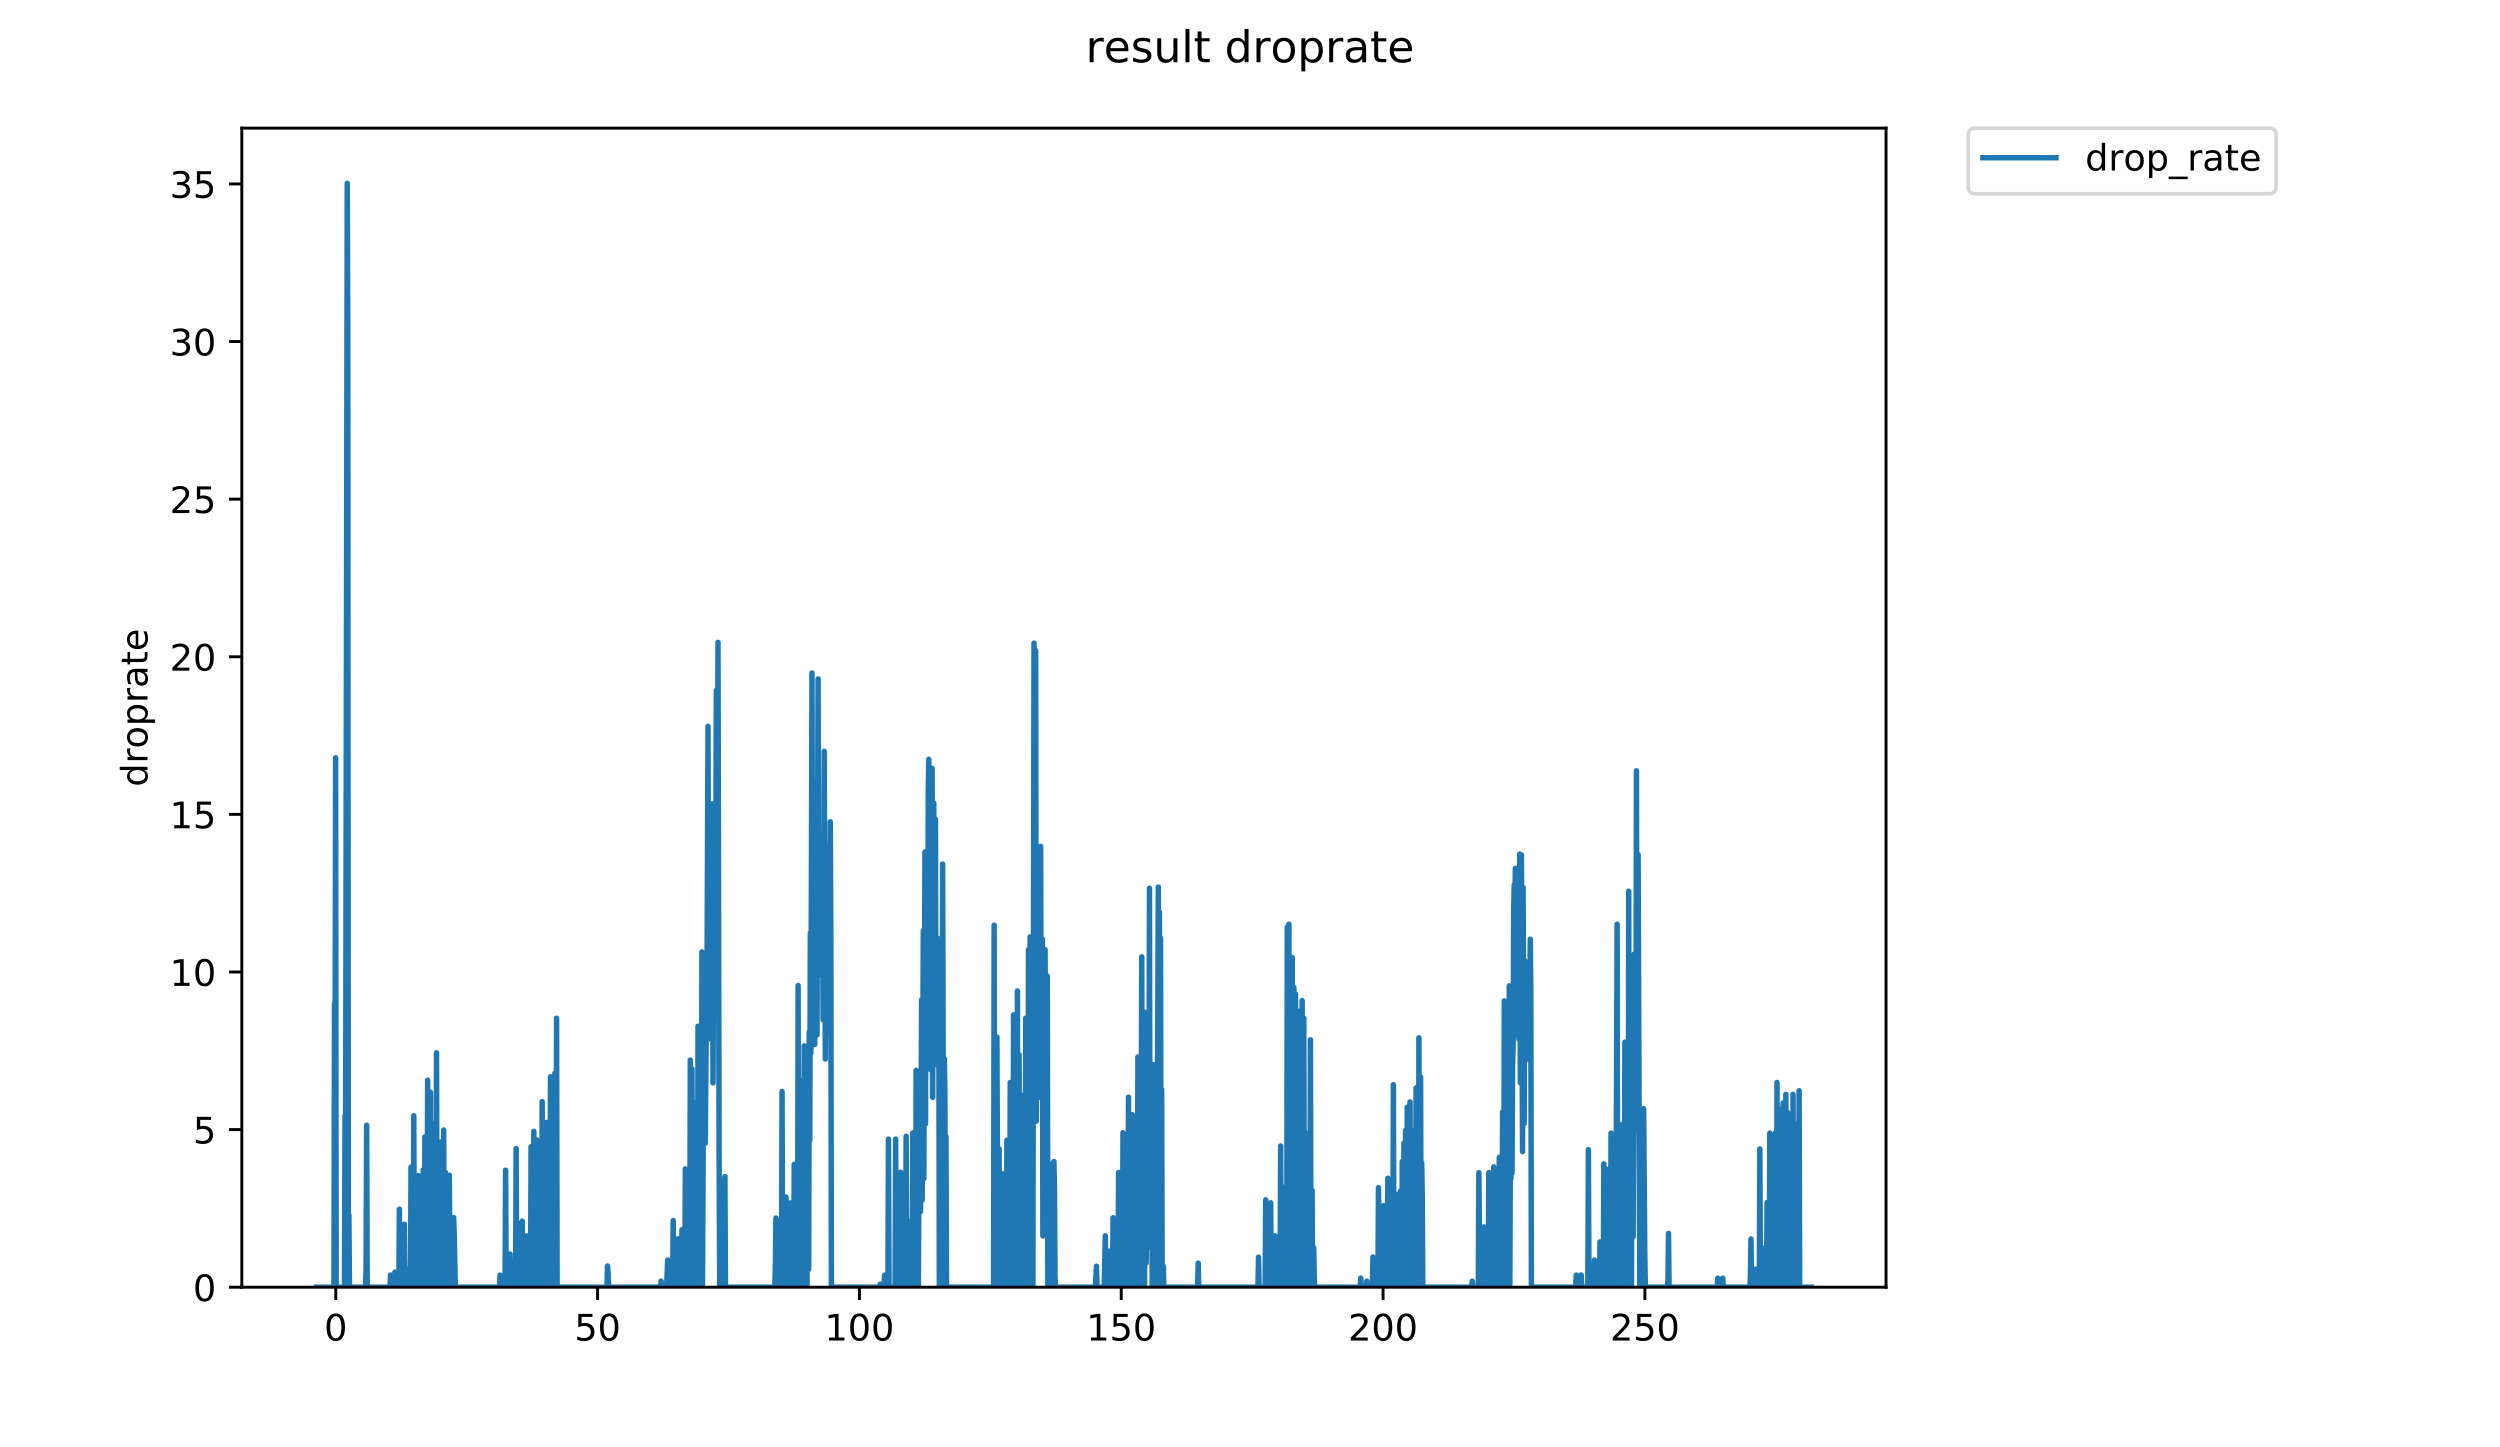 <?xml version="1.0" encoding="utf-8" standalone="no"?>
<!DOCTYPE svg PUBLIC "-//W3C//DTD SVG 1.1//EN"
  "http://www.w3.org/Graphics/SVG/1.1/DTD/svg11.dtd">
<!-- Created with matplotlib (https://matplotlib.org/) -->
<svg height="396pt" version="1.1" viewBox="0 0 684 396" width="684pt" xmlns="http://www.w3.org/2000/svg" xmlns:xlink="http://www.w3.org/1999/xlink">
 <defs>
  <style type="text/css">
*{stroke-linecap:butt;stroke-linejoin:round;}
  </style>
 </defs>
 <g id="figure_1">
  <g id="patch_1">
   <path d="M 0 396 
L 684 396 
L 684 0 
L 0 0 
z
" style="fill:#ffffff;"/>
  </g>
  <g id="axes_1">
   <g id="patch_2">
    <path d="M 66.159 352.174 
L 516.019 352.174 
L 516.019 35.062 
L 66.159 35.062 
z
" style="fill:#ffffff;"/>
   </g>
   <g id="matplotlib.axis_1">
    <g id="xtick_1">
     <g id="line2d_1">
      <defs>
       <path d="M 0 0 
L 0 3.5 
" id="m7cc9076481" style="stroke:#000000;stroke-width:0.8;"/>
      </defs>
      <g>
       <use style="stroke:#000000;stroke-width:0.8;" x="91.869" xlink:href="#m7cc9076481" y="352.174"/>
      </g>
     </g>
     <g id="text_1">
      <!-- 0 -->
      <defs>
       <path d="M 31.781 66.406 
Q 24.172 66.406 20.328 58.906 
Q 16.5 51.422 16.5 36.375 
Q 16.5 21.391 20.328 13.891 
Q 24.172 6.391 31.781 6.391 
Q 39.453 6.391 43.281 13.891 
Q 47.125 21.391 47.125 36.375 
Q 47.125 51.422 43.281 58.906 
Q 39.453 66.406 31.781 66.406 
z
M 31.781 74.219 
Q 44.047 74.219 50.516 64.516 
Q 56.984 54.828 56.984 36.375 
Q 56.984 17.969 50.516 8.266 
Q 44.047 -1.422 31.781 -1.422 
Q 19.531 -1.422 13.062 8.266 
Q 6.594 17.969 6.594 36.375 
Q 6.594 54.828 13.062 64.516 
Q 19.531 74.219 31.781 74.219 
z
" id="DejaVuSans-48"/>
      </defs>
      <g transform="translate(88.688 366.773)scale(0.1 -0.1)">
       <use xlink:href="#DejaVuSans-48"/>
      </g>
     </g>
    </g>
    <g id="xtick_2">
     <g id="line2d_2">
      <g>
       <use style="stroke:#000000;stroke-width:0.8;" x="163.503" xlink:href="#m7cc9076481" y="352.174"/>
      </g>
     </g>
     <g id="text_2">
      <!-- 50 -->
      <defs>
       <path d="M 10.797 72.906 
L 49.516 72.906 
L 49.516 64.594 
L 19.828 64.594 
L 19.828 46.734 
Q 21.969 47.469 24.109 47.828 
Q 26.266 48.188 28.422 48.188 
Q 40.625 48.188 47.75 41.5 
Q 54.891 34.812 54.891 23.391 
Q 54.891 11.625 47.562 5.094 
Q 40.234 -1.422 26.906 -1.422 
Q 22.312 -1.422 17.547 -0.641 
Q 12.797 0.141 7.719 1.703 
L 7.719 11.625 
Q 12.109 9.234 16.797 8.062 
Q 21.484 6.891 26.703 6.891 
Q 35.156 6.891 40.078 11.328 
Q 45.016 15.766 45.016 23.391 
Q 45.016 31 40.078 35.438 
Q 35.156 39.891 26.703 39.891 
Q 22.75 39.891 18.812 39.016 
Q 14.891 38.141 10.797 36.281 
z
" id="DejaVuSans-53"/>
      </defs>
      <g transform="translate(157.14 366.773)scale(0.1 -0.1)">
       <use xlink:href="#DejaVuSans-53"/>
       <use x="63.623" xlink:href="#DejaVuSans-48"/>
      </g>
     </g>
    </g>
    <g id="xtick_3">
     <g id="line2d_3">
      <g>
       <use style="stroke:#000000;stroke-width:0.8;" x="235.137" xlink:href="#m7cc9076481" y="352.174"/>
      </g>
     </g>
     <g id="text_3">
      <!-- 100 -->
      <defs>
       <path d="M 12.406 8.297 
L 28.516 8.297 
L 28.516 63.922 
L 10.984 60.406 
L 10.984 69.391 
L 28.422 72.906 
L 38.281 72.906 
L 38.281 8.297 
L 54.391 8.297 
L 54.391 0 
L 12.406 0 
z
" id="DejaVuSans-49"/>
      </defs>
      <g transform="translate(225.593 366.773)scale(0.1 -0.1)">
       <use xlink:href="#DejaVuSans-49"/>
       <use x="63.623" xlink:href="#DejaVuSans-48"/>
       <use x="127.246" xlink:href="#DejaVuSans-48"/>
      </g>
     </g>
    </g>
    <g id="xtick_4">
     <g id="line2d_4">
      <g>
       <use style="stroke:#000000;stroke-width:0.8;" x="306.771" xlink:href="#m7cc9076481" y="352.174"/>
      </g>
     </g>
     <g id="text_4">
      <!-- 150 -->
      <g transform="translate(297.228 366.773)scale(0.1 -0.1)">
       <use xlink:href="#DejaVuSans-49"/>
       <use x="63.623" xlink:href="#DejaVuSans-53"/>
       <use x="127.246" xlink:href="#DejaVuSans-48"/>
      </g>
     </g>
    </g>
    <g id="xtick_5">
     <g id="line2d_5">
      <g>
       <use style="stroke:#000000;stroke-width:0.8;" x="378.406" xlink:href="#m7cc9076481" y="352.174"/>
      </g>
     </g>
     <g id="text_5">
      <!-- 200 -->
      <defs>
       <path d="M 19.188 8.297 
L 53.609 8.297 
L 53.609 0 
L 7.328 0 
L 7.328 8.297 
Q 12.938 14.109 22.625 23.891 
Q 32.328 33.688 34.812 36.531 
Q 39.547 41.844 41.422 45.531 
Q 43.312 49.219 43.312 52.781 
Q 43.312 58.594 39.234 62.25 
Q 35.156 65.922 28.609 65.922 
Q 23.969 65.922 18.812 64.312 
Q 13.672 62.703 7.812 59.422 
L 7.812 69.391 
Q 13.766 71.781 18.938 73 
Q 24.125 74.219 28.422 74.219 
Q 39.75 74.219 46.484 68.547 
Q 53.219 62.891 53.219 53.422 
Q 53.219 48.922 51.531 44.891 
Q 49.859 40.875 45.406 35.406 
Q 44.188 33.984 37.641 27.219 
Q 31.109 20.453 19.188 8.297 
z
" id="DejaVuSans-50"/>
      </defs>
      <g transform="translate(368.862 366.773)scale(0.1 -0.1)">
       <use xlink:href="#DejaVuSans-50"/>
       <use x="63.623" xlink:href="#DejaVuSans-48"/>
       <use x="127.246" xlink:href="#DejaVuSans-48"/>
      </g>
     </g>
    </g>
    <g id="xtick_6">
     <g id="line2d_6">
      <g>
       <use style="stroke:#000000;stroke-width:0.8;" x="450.04" xlink:href="#m7cc9076481" y="352.174"/>
      </g>
     </g>
     <g id="text_6">
      <!-- 250 -->
      <g transform="translate(440.496 366.773)scale(0.1 -0.1)">
       <use xlink:href="#DejaVuSans-50"/>
       <use x="63.623" xlink:href="#DejaVuSans-53"/>
       <use x="127.246" xlink:href="#DejaVuSans-48"/>
      </g>
     </g>
    </g>
   </g>
   <g id="matplotlib.axis_2">
    <g id="ytick_1">
     <g id="line2d_7">
      <defs>
       <path d="M 0 0 
L -3.5 0 
" id="m23125f86ed" style="stroke:#000000;stroke-width:0.8;"/>
      </defs>
      <g>
       <use style="stroke:#000000;stroke-width:0.8;" x="66.159" xlink:href="#m23125f86ed" y="352.174"/>
      </g>
     </g>
     <g id="text_7">
      <!-- 0 -->
      <g transform="translate(52.796 355.973)scale(0.1 -0.1)">
       <use xlink:href="#DejaVuSans-48"/>
      </g>
     </g>
    </g>
    <g id="ytick_2">
     <g id="line2d_8">
      <g>
       <use style="stroke:#000000;stroke-width:0.8;" x="66.159" xlink:href="#m23125f86ed" y="309.053"/>
      </g>
     </g>
     <g id="text_8">
      <!-- 5 -->
      <g transform="translate(52.796 312.852)scale(0.1 -0.1)">
       <use xlink:href="#DejaVuSans-53"/>
      </g>
     </g>
    </g>
    <g id="ytick_3">
     <g id="line2d_9">
      <g>
       <use style="stroke:#000000;stroke-width:0.8;" x="66.159" xlink:href="#m23125f86ed" y="265.932"/>
      </g>
     </g>
     <g id="text_9">
      <!-- 10 -->
      <g transform="translate(46.434 269.732)scale(0.1 -0.1)">
       <use xlink:href="#DejaVuSans-49"/>
       <use x="63.623" xlink:href="#DejaVuSans-48"/>
      </g>
     </g>
    </g>
    <g id="ytick_4">
     <g id="line2d_10">
      <g>
       <use style="stroke:#000000;stroke-width:0.8;" x="66.159" xlink:href="#m23125f86ed" y="222.811"/>
      </g>
     </g>
     <g id="text_10">
      <!-- 15 -->
      <g transform="translate(46.434 226.611)scale(0.1 -0.1)">
       <use xlink:href="#DejaVuSans-49"/>
       <use x="63.623" xlink:href="#DejaVuSans-53"/>
      </g>
     </g>
    </g>
    <g id="ytick_5">
     <g id="line2d_11">
      <g>
       <use style="stroke:#000000;stroke-width:0.8;" x="66.159" xlink:href="#m23125f86ed" y="179.69"/>
      </g>
     </g>
     <g id="text_11">
      <!-- 20 -->
      <g transform="translate(46.434 183.49)scale(0.1 -0.1)">
       <use xlink:href="#DejaVuSans-50"/>
       <use x="63.623" xlink:href="#DejaVuSans-48"/>
      </g>
     </g>
    </g>
    <g id="ytick_6">
     <g id="line2d_12">
      <g>
       <use style="stroke:#000000;stroke-width:0.8;" x="66.159" xlink:href="#m23125f86ed" y="136.57"/>
      </g>
     </g>
     <g id="text_12">
      <!-- 25 -->
      <g transform="translate(46.434 140.369)scale(0.1 -0.1)">
       <use xlink:href="#DejaVuSans-50"/>
       <use x="63.623" xlink:href="#DejaVuSans-53"/>
      </g>
     </g>
    </g>
    <g id="ytick_7">
     <g id="line2d_13">
      <g>
       <use style="stroke:#000000;stroke-width:0.8;" x="66.159" xlink:href="#m23125f86ed" y="93.449"/>
      </g>
     </g>
     <g id="text_13">
      <!-- 30 -->
      <defs>
       <path d="M 40.578 39.312 
Q 47.656 37.797 51.625 33 
Q 55.609 28.219 55.609 21.188 
Q 55.609 10.406 48.188 4.484 
Q 40.766 -1.422 27.094 -1.422 
Q 22.516 -1.422 17.656 -0.516 
Q 12.797 0.391 7.625 2.203 
L 7.625 11.719 
Q 11.719 9.328 16.594 8.109 
Q 21.484 6.891 26.812 6.891 
Q 36.078 6.891 40.938 10.547 
Q 45.797 14.203 45.797 21.188 
Q 45.797 27.641 41.281 31.266 
Q 36.766 34.906 28.719 34.906 
L 20.219 34.906 
L 20.219 43.016 
L 29.109 43.016 
Q 36.375 43.016 40.234 45.922 
Q 44.094 48.828 44.094 54.297 
Q 44.094 59.906 40.109 62.906 
Q 36.141 65.922 28.719 65.922 
Q 24.656 65.922 20.016 65.031 
Q 15.375 64.156 9.812 62.312 
L 9.812 71.094 
Q 15.438 72.656 20.344 73.438 
Q 25.25 74.219 29.594 74.219 
Q 40.828 74.219 47.359 69.109 
Q 53.906 64.016 53.906 55.328 
Q 53.906 49.266 50.438 45.094 
Q 46.969 40.922 40.578 39.312 
z
" id="DejaVuSans-51"/>
      </defs>
      <g transform="translate(46.434 97.248)scale(0.1 -0.1)">
       <use xlink:href="#DejaVuSans-51"/>
       <use x="63.623" xlink:href="#DejaVuSans-48"/>
      </g>
     </g>
    </g>
    <g id="ytick_8">
     <g id="line2d_14">
      <g>
       <use style="stroke:#000000;stroke-width:0.8;" x="66.159" xlink:href="#m23125f86ed" y="50.328"/>
      </g>
     </g>
     <g id="text_14">
      <!-- 35 -->
      <g transform="translate(46.434 54.127)scale(0.1 -0.1)">
       <use xlink:href="#DejaVuSans-51"/>
       <use x="63.623" xlink:href="#DejaVuSans-53"/>
      </g>
     </g>
    </g>
    <g id="text_15">
     <!-- droprate -->
     <defs>
      <path d="M 45.406 46.391 
L 45.406 75.984 
L 54.391 75.984 
L 54.391 0 
L 45.406 0 
L 45.406 8.203 
Q 42.578 3.328 38.25 0.953 
Q 33.938 -1.422 27.875 -1.422 
Q 17.969 -1.422 11.734 6.484 
Q 5.516 14.406 5.516 27.297 
Q 5.516 40.188 11.734 48.094 
Q 17.969 56 27.875 56 
Q 33.938 56 38.25 53.625 
Q 42.578 51.266 45.406 46.391 
z
M 14.797 27.297 
Q 14.797 17.391 18.875 11.75 
Q 22.953 6.109 30.078 6.109 
Q 37.203 6.109 41.297 11.75 
Q 45.406 17.391 45.406 27.297 
Q 45.406 37.203 41.297 42.844 
Q 37.203 48.484 30.078 48.484 
Q 22.953 48.484 18.875 42.844 
Q 14.797 37.203 14.797 27.297 
z
" id="DejaVuSans-100"/>
      <path d="M 41.109 46.297 
Q 39.594 47.172 37.812 47.578 
Q 36.031 48 33.891 48 
Q 26.266 48 22.188 43.047 
Q 18.109 38.094 18.109 28.812 
L 18.109 0 
L 9.078 0 
L 9.078 54.688 
L 18.109 54.688 
L 18.109 46.188 
Q 20.953 51.172 25.484 53.578 
Q 30.031 56 36.531 56 
Q 37.453 56 38.578 55.875 
Q 39.703 55.766 41.062 55.516 
z
" id="DejaVuSans-114"/>
      <path d="M 30.609 48.391 
Q 23.391 48.391 19.188 42.75 
Q 14.984 37.109 14.984 27.297 
Q 14.984 17.484 19.156 11.844 
Q 23.344 6.203 30.609 6.203 
Q 37.797 6.203 41.984 11.859 
Q 46.188 17.531 46.188 27.297 
Q 46.188 37.016 41.984 42.703 
Q 37.797 48.391 30.609 48.391 
z
M 30.609 56 
Q 42.328 56 49.016 48.375 
Q 55.719 40.766 55.719 27.297 
Q 55.719 13.875 49.016 6.219 
Q 42.328 -1.422 30.609 -1.422 
Q 18.844 -1.422 12.172 6.219 
Q 5.516 13.875 5.516 27.297 
Q 5.516 40.766 12.172 48.375 
Q 18.844 56 30.609 56 
z
" id="DejaVuSans-111"/>
      <path d="M 18.109 8.203 
L 18.109 -20.797 
L 9.078 -20.797 
L 9.078 54.688 
L 18.109 54.688 
L 18.109 46.391 
Q 20.953 51.266 25.266 53.625 
Q 29.594 56 35.594 56 
Q 45.562 56 51.781 48.094 
Q 58.016 40.188 58.016 27.297 
Q 58.016 14.406 51.781 6.484 
Q 45.562 -1.422 35.594 -1.422 
Q 29.594 -1.422 25.266 0.953 
Q 20.953 3.328 18.109 8.203 
z
M 48.688 27.297 
Q 48.688 37.203 44.609 42.844 
Q 40.531 48.484 33.406 48.484 
Q 26.266 48.484 22.188 42.844 
Q 18.109 37.203 18.109 27.297 
Q 18.109 17.391 22.188 11.75 
Q 26.266 6.109 33.406 6.109 
Q 40.531 6.109 44.609 11.75 
Q 48.688 17.391 48.688 27.297 
z
" id="DejaVuSans-112"/>
      <path d="M 34.281 27.484 
Q 23.391 27.484 19.188 25 
Q 14.984 22.516 14.984 16.5 
Q 14.984 11.719 18.141 8.906 
Q 21.297 6.109 26.703 6.109 
Q 34.188 6.109 38.703 11.406 
Q 43.219 16.703 43.219 25.484 
L 43.219 27.484 
z
M 52.203 31.203 
L 52.203 0 
L 43.219 0 
L 43.219 8.297 
Q 40.141 3.328 35.547 0.953 
Q 30.953 -1.422 24.312 -1.422 
Q 15.922 -1.422 10.953 3.297 
Q 6 8.016 6 15.922 
Q 6 25.141 12.172 29.828 
Q 18.359 34.516 30.609 34.516 
L 43.219 34.516 
L 43.219 35.406 
Q 43.219 41.609 39.141 45 
Q 35.062 48.391 27.688 48.391 
Q 23 48.391 18.547 47.266 
Q 14.109 46.141 10.016 43.891 
L 10.016 52.203 
Q 14.938 54.109 19.578 55.047 
Q 24.219 56 28.609 56 
Q 40.484 56 46.344 49.844 
Q 52.203 43.703 52.203 31.203 
z
" id="DejaVuSans-97"/>
      <path d="M 18.312 70.219 
L 18.312 54.688 
L 36.812 54.688 
L 36.812 47.703 
L 18.312 47.703 
L 18.312 18.016 
Q 18.312 11.328 20.141 9.422 
Q 21.969 7.516 27.594 7.516 
L 36.812 7.516 
L 36.812 0 
L 27.594 0 
Q 17.188 0 13.234 3.875 
Q 9.281 7.766 9.281 18.016 
L 9.281 47.703 
L 2.688 47.703 
L 2.688 54.688 
L 9.281 54.688 
L 9.281 70.219 
z
" id="DejaVuSans-116"/>
      <path d="M 56.203 29.594 
L 56.203 25.203 
L 14.891 25.203 
Q 15.484 15.922 20.484 11.062 
Q 25.484 6.203 34.422 6.203 
Q 39.594 6.203 44.453 7.469 
Q 49.312 8.734 54.109 11.281 
L 54.109 2.781 
Q 49.266 0.734 44.188 -0.344 
Q 39.109 -1.422 33.891 -1.422 
Q 20.797 -1.422 13.156 6.188 
Q 5.516 13.812 5.516 26.812 
Q 5.516 40.234 12.766 48.109 
Q 20.016 56 32.328 56 
Q 43.359 56 49.781 48.891 
Q 56.203 41.797 56.203 29.594 
z
M 47.219 32.234 
Q 47.125 39.594 43.094 43.984 
Q 39.062 48.391 32.422 48.391 
Q 24.906 48.391 20.391 44.141 
Q 15.875 39.891 15.188 32.172 
z
" id="DejaVuSans-101"/>
     </defs>
     <g transform="translate(40.354 215.236)rotate(-90)scale(0.1 -0.1)">
      <use xlink:href="#DejaVuSans-100"/>
      <use x="63.477" xlink:href="#DejaVuSans-114"/>
      <use x="104.559" xlink:href="#DejaVuSans-111"/>
      <use x="165.74" xlink:href="#DejaVuSans-112"/>
      <use x="229.217" xlink:href="#DejaVuSans-114"/>
      <use x="270.33" xlink:href="#DejaVuSans-97"/>
      <use x="331.609" xlink:href="#DejaVuSans-116"/>
      <use x="370.818" xlink:href="#DejaVuSans-101"/>
     </g>
    </g>
   </g>
   <g id="line2d_15">
    <path clip-path="url(#p9cc0a1eec6)" d="M 86.607 352.174 
L 91.373 352.174 
L 91.524 274.622 
L 91.675 296.721 
L 91.825 207.334 
L 91.976 352.174 
L 94.244 352.174 
L 94.396 305.313 
L 94.548 317.645 
L 94.851 141.087 
L 95.002 50.163 
L 95.153 89.483 
L 95.305 352.174 
L 95.457 332.405 
L 95.608 351.351 
L 95.76 352.174 
L 100.011 352.174 
L 100.163 347.255 
L 100.315 307.863 
L 100.467 352.174 
L 106.691 352.174 
L 106.842 348.864 
L 106.995 352.174 
L 107.905 352.174 
L 108.057 348.067 
L 108.209 352.174 
L 108.361 349.705 
L 108.512 352.174 
L 109.118 352.174 
L 109.27 330.839 
L 109.421 348.048 
L 109.572 352.174 
L 110.484 352.174 
L 110.636 334.975 
L 110.788 352.174 
L 111.545 352.174 
L 111.696 347.237 
L 111.848 348.882 
L 112 352.174 
L 112.303 352.174 
L 112.455 319.32 
L 112.606 351.351 
L 112.758 352.174 
L 113.061 352.174 
L 113.212 305.268 
L 113.364 348.06 
L 113.515 352.174 
L 113.67 352.174 
L 113.821 337.432 
L 113.973 352.174 
L 114.125 334.893 
L 114.277 352.174 
L 114.428 321.639 
L 114.581 352.174 
L 114.733 352.174 
L 114.884 329.132 
L 115.036 352.174 
L 115.187 350.525 
L 115.339 343.139 
L 115.491 352.174 
L 115.642 352.174 
L 115.793 320.08 
L 115.945 352.174 
L 116.097 342.309 
L 116.249 311.067 
L 116.4 351.351 
L 116.551 313.423 
L 116.702 352.174 
L 116.854 349.715 
L 117.006 295.555 
L 117.158 352.174 
L 117.311 345.616 
L 117.463 307.043 
L 117.615 352.174 
L 117.767 298.837 
L 117.917 352.174 
L 118.069 352.174 
L 118.221 334.975 
L 118.373 352.174 
L 118.523 343.89 
L 118.674 307.438 
L 118.825 352.174 
L 118.975 308.35 
L 119.126 347.203 
L 119.278 352.174 
L 119.43 288.048 
L 119.583 352.174 
L 119.736 352.174 
L 119.887 312.787 
L 120.038 352.174 
L 120.189 332.291 
L 120.34 333.156 
L 120.49 352.174 
L 120.641 312.447 
L 120.792 352.174 
L 120.944 352.174 
L 121.096 320.202 
L 121.246 352.174 
L 121.397 309.177 
L 121.548 352.174 
L 121.698 352.174 
L 121.849 320.753 
L 122 352.174 
L 122.152 335.747 
L 122.304 339.866 
L 122.455 352.174 
L 122.606 348.048 
L 122.907 321.521 
L 123.212 352.174 
L 123.522 352.174 
L 123.673 339.807 
L 123.824 343.087 
L 123.975 352.174 
L 124.126 333.138 
L 124.276 338.09 
L 124.577 352.174 
L 136.664 352.174 
L 136.815 348.879 
L 136.967 352.174 
L 138.182 352.174 
L 138.334 320.172 
L 138.485 350.528 
L 138.637 352.174 
L 139.394 352.174 
L 139.545 343.096 
L 139.697 351.353 
L 139.849 352.174 
L 140.456 352.174 
L 140.607 349.698 
L 140.758 352.174 
L 141.062 352.174 
L 141.213 314.248 
L 141.365 352.174 
L 141.97 352.174 
L 142.12 334.81 
L 142.272 352.174 
L 142.727 352.174 
L 142.879 334.104 
L 143.03 352.174 
L 143.94 352.174 
L 144.091 338.144 
L 144.243 352.174 
L 144.695 352.174 
L 144.846 344.74 
L 144.997 352.174 
L 145.148 352.174 
L 145.3 313.754 
L 145.452 352.174 
L 145.604 341.547 
L 145.755 352.174 
L 145.906 352.174 
L 146.058 309.545 
L 146.21 352.174 
L 146.362 352.174 
L 146.514 339.033 
L 146.665 352.174 
L 146.816 311.851 
L 146.968 352.174 
L 147.118 352.174 
L 147.271 325.941 
L 147.423 352.174 
L 147.726 352.174 
L 147.879 318.627 
L 148.183 352.174 
L 148.336 301.395 
L 148.487 346.425 
L 148.639 345.61 
L 148.791 324.248 
L 148.943 341.476 
L 149.095 324.248 
L 149.398 352.174 
L 149.55 307.086 
L 149.702 352.174 
L 150.005 314.32 
L 150.459 350.52 
L 150.611 294.625 
L 150.914 352.174 
L 151.066 315.178 
L 151.217 352.174 
L 151.369 351.352 
L 151.52 301.007 
L 151.671 352.174 
L 151.822 293.635 
L 151.973 343.913 
L 152.124 352.174 
L 152.275 278.583 
L 152.427 352.174 
L 166.062 352.174 
L 166.213 346.381 
L 166.364 348.044 
L 166.515 352.174 
L 180.722 352.174 
L 180.873 350.519 
L 181.025 352.174 
L 182.381 352.174 
L 182.683 344.725 
L 182.834 352.174 
L 183.888 352.174 
L 184.038 351.346 
L 184.189 333.948 
L 184.34 352.174 
L 185.397 352.174 
L 185.548 338.944 
L 185.698 352.174 
L 186.3 352.174 
L 186.451 351.347 
L 186.602 336.434 
L 186.753 352.174 
L 187.355 352.174 
L 187.505 319.802 
L 187.656 352.174 
L 187.956 352.174 
L 188.106 348.028 
L 188.258 336.509 
L 188.408 352.174 
L 188.715 352.174 
L 188.865 290.04 
L 189.015 352.174 
L 189.166 352.174 
L 189.316 292.468 
L 189.467 345.54 
L 189.618 348.052 
L 189.92 306.653 
L 190.071 352.174 
L 190.221 341.404 
L 190.522 301.735 
L 190.828 352.174 
L 190.98 280.785 
L 191.132 352.174 
L 191.283 318.305 
L 191.435 352.174 
L 191.586 287.039 
L 191.738 301.88 
L 191.889 352.174 
L 192.042 260.445 
L 192.193 352.174 
L 192.648 266.835 
L 192.8 276.61 
L 192.952 312.787 
L 193.255 278.253 
L 193.407 275.716 
L 193.711 198.728 
L 193.863 270.86 
L 194.015 284.196 
L 194.319 243.859 
L 194.47 274.967 
L 194.774 219.937 
L 194.925 228.032 
L 195.077 296.269 
L 195.38 226.147 
L 195.532 267.494 
L 195.683 258.451 
L 195.836 235.764 
L 195.988 188.881 
L 196.139 277.36 
L 196.443 175.752 
L 196.747 315.959 
L 196.906 352.174 
L 197.549 352.174 
L 197.708 323.271 
L 197.87 325.947 
L 198.028 345.868 
L 198.18 338.277 
L 198.333 321.928 
L 198.484 352.174 
L 211.987 352.174 
L 212.139 346.43 
L 212.291 333.247 
L 212.443 352.174 
L 212.595 352.174 
L 212.746 333.983 
L 212.898 352.174 
L 213.815 352.174 
L 213.966 298.633 
L 214.117 352.174 
L 214.876 352.174 
L 215.028 327.51 
L 215.18 330.819 
L 215.331 352.174 
L 216.089 352.174 
L 216.241 329.132 
L 216.392 352.174 
L 217.151 352.174 
L 217.302 318.531 
L 217.454 352.174 
L 218.213 352.174 
L 218.364 269.646 
L 218.516 352.174 
L 218.819 352.174 
L 218.971 329.132 
L 219.123 352.174 
L 219.275 352.174 
L 219.427 295.662 
L 219.579 351.352 
L 219.73 352.174 
L 219.881 352.174 
L 220.033 286.152 
L 220.185 352.174 
L 220.337 352.174 
L 220.489 288.93 
L 220.793 352.174 
L 220.946 303.45 
L 221.1 308.364 
L 221.252 347.251 
L 221.404 282.293 
L 221.556 311.966 
L 221.707 255.255 
L 221.859 288.109 
L 222.163 184.138 
L 222.313 272.321 
L 222.464 242.923 
L 222.616 243.549 
L 222.768 213.893 
L 222.92 285.771 
L 223.072 233.078 
L 223.224 231.55 
L 223.376 219.811 
L 223.528 283.181 
L 223.832 185.757 
L 223.984 263.384 
L 224.135 262.562 
L 224.439 228.972 
L 224.59 266.591 
L 224.894 241.397 
L 225.046 245.297 
L 225.198 279.004 
L 225.349 257.358 
L 225.5 205.555 
L 225.804 289.751 
L 225.956 250.424 
L 226.107 243.341 
L 226.259 276.754 
L 226.411 265.932 
L 226.563 231.436 
L 226.865 282.226 
L 227.016 266.345 
L 227.167 224.837 
L 227.318 256.624 
L 227.469 352.174 
L 240.667 352.174 
L 240.817 351.347 
L 240.968 352.174 
L 241.874 352.174 
L 242.025 348.87 
L 242.176 352.174 
L 242.932 352.174 
L 243.083 311.658 
L 243.234 352.174 
L 244.894 352.174 
L 245.045 311.658 
L 245.196 352.174 
L 246.259 352.174 
L 246.41 320.723 
L 246.561 352.174 
L 247.77 352.174 
L 247.922 310.871 
L 248.073 352.174 
L 248.678 352.174 
L 248.831 334.207 
L 248.982 352.174 
L 249.587 352.174 
L 249.738 309.964 
L 249.891 352.174 
L 250.043 352.174 
L 250.194 349.71 
L 250.345 352.174 
L 250.496 352.174 
L 250.647 292.867 
L 250.799 352.174 
L 251.252 352.174 
L 251.403 325.664 
L 251.554 331.601 
L 251.706 329.154 
L 251.856 331.483 
L 252.158 273.547 
L 252.31 328.332 
L 252.612 254.698 
L 252.763 322.521 
L 253.065 233.106 
L 253.215 307.481 
L 253.517 236.302 
L 253.818 276.857 
L 253.969 216.569 
L 254.121 207.754 
L 254.272 282.025 
L 254.577 214.024 
L 254.728 292.697 
L 255.03 210.226 
L 255.181 300.231 
L 255.332 234.76 
L 255.485 219.746 
L 255.637 289.17 
L 255.788 266.18 
L 255.94 224.165 
L 256.092 285.771 
L 256.545 256.716 
L 256.696 291.755 
L 256.847 265.27 
L 256.999 352.174 
L 257.756 352.174 
L 257.907 236.413 
L 258.209 347.155 
L 258.361 289.632 
L 258.512 297.862 
L 258.663 337.291 
L 258.814 310.91 
L 258.965 352.174 
L 271.844 352.174 
L 271.995 253.14 
L 272.146 346.386 
L 272.296 352.174 
L 272.599 352.174 
L 272.75 283.741 
L 273.053 352.174 
L 273.204 348.87 
L 273.356 314.32 
L 273.508 352.174 
L 273.66 352.174 
L 273.812 348.067 
L 273.964 350.531 
L 274.116 321.052 
L 274.571 352.174 
L 274.723 322.634 
L 275.027 352.174 
L 275.334 352.174 
L 275.485 311.966 
L 275.638 334.991 
L 275.79 326.737 
L 275.941 352.174 
L 276.093 329.154 
L 276.244 346.408 
L 276.396 296.162 
L 276.547 309.382 
L 276.699 352.174 
L 276.85 348.056 
L 277.002 340.686 
L 277.153 352.174 
L 277.304 277.685 
L 277.456 345.603 
L 277.608 352.174 
L 277.759 315.143 
L 277.91 312.636 
L 278.062 352.174 
L 278.214 352.174 
L 278.364 271.142 
L 278.516 352.174 
L 278.668 347.237 
L 278.819 288.567 
L 278.971 352.174 
L 279.122 352.174 
L 279.274 299.507 
L 279.425 339.007 
L 279.577 338.198 
L 279.728 302.752 
L 279.88 350.527 
L 280.031 316.653 
L 280.182 328.241 
L 280.333 324.914 
L 280.484 352.174 
L 280.634 278.583 
L 280.786 344.747 
L 280.936 288.567 
L 281.087 294.294 
L 281.238 348.048 
L 281.39 259.831 
L 281.541 275.35 
L 281.692 352.174 
L 281.843 256.35 
L 281.994 352.174 
L 282.144 321.551 
L 282.295 314.93 
L 282.446 269.725 
L 282.598 352.174 
L 282.905 175.972 
L 283.061 306.403 
L 283.363 178.04 
L 283.514 306.74 
L 283.816 254.698 
L 283.967 292.754 
L 284.118 282.718 
L 284.269 235.81 
L 284.42 241.268 
L 284.571 300.231 
L 284.722 231.568 
L 284.873 296.001 
L 285.025 264.945 
L 285.177 256.988 
L 285.328 338.158 
L 285.478 263.785 
L 285.781 320.05 
L 285.933 259.831 
L 286.084 295.339 
L 286.235 302.61 
L 286.386 272.719 
L 286.537 267.089 
L 286.689 352.174 
L 287.445 352.174 
L 287.595 319.896 
L 287.746 319.865 
L 287.897 343.061 
L 288.047 318.24 
L 288.198 345.559 
L 288.349 317.812 
L 288.501 325.044 
L 288.652 349.705 
L 288.803 352.174 
L 299.692 352.174 
L 299.995 346.436 
L 300.146 352.174 
L 302.111 352.174 
L 302.413 338.104 
L 302.564 352.174 
L 303.321 352.174 
L 303.473 342.327 
L 303.624 352.174 
L 304.382 352.174 
L 304.533 333.193 
L 304.836 352.174 
L 305.44 352.174 
L 305.59 342.252 
L 305.741 352.174 
L 305.893 352.174 
L 306.044 320.783 
L 306.194 352.174 
L 306.345 352.174 
L 306.646 341.404 
L 306.797 352.174 
L 307.098 352.174 
L 307.249 309.923 
L 307.4 352.174 
L 307.701 352.174 
L 307.852 323.206 
L 308.153 352.174 
L 308.305 326.615 
L 308.455 352.174 
L 308.606 352.174 
L 308.758 300.181 
L 308.908 352.174 
L 309.059 352.174 
L 309.21 335.605 
L 309.36 334.793 
L 309.511 339.747 
L 309.662 352.174 
L 309.813 304.998 
L 309.965 352.174 
L 310.266 324.034 
L 310.417 352.174 
L 310.574 352.174 
L 310.725 327.51 
L 310.876 351.347 
L 311.029 339.912 
L 311.179 352.174 
L 311.33 289.212 
L 311.481 352.174 
L 311.783 319.1 
L 312.085 352.174 
L 312.386 261.786 
L 312.537 348.867 
L 312.687 321.521 
L 312.839 315.037 
L 312.989 276.857 
L 313.14 352.174 
L 313.291 296.774 
L 313.592 345.547 
L 313.743 324.914 
L 313.893 341.404 
L 314.044 288.445 
L 314.195 336.449 
L 314.346 311.735 
L 314.497 243.028 
L 314.648 340.609 
L 314.799 296.933 
L 314.949 335.605 
L 315.1 315.001 
L 315.251 352.174 
L 315.553 291.278 
L 315.708 352.174 
L 315.859 337.319 
L 316.009 307.481 
L 316.16 352.174 
L 316.462 352.174 
L 316.917 242.7 
L 317.068 352.174 
L 317.22 249.603 
L 317.371 352.174 
L 317.523 256.624 
L 317.674 352.174 
L 317.826 298.017 
L 317.976 352.174 
L 318.28 346.468 
L 318.431 352.174 
L 327.672 352.174 
L 327.824 345.591 
L 327.975 352.174 
L 344.179 352.174 
L 344.331 343.968 
L 344.483 352.174 
L 346.147 352.174 
L 346.299 328.264 
L 346.45 352.174 
L 347.356 352.174 
L 347.507 349.691 
L 347.658 329.088 
L 347.809 352.174 
L 348.715 352.174 
L 348.865 338.117 
L 349.323 352.174 
L 349.777 352.174 
L 349.929 348.882 
L 350.081 352.174 
L 350.233 352.174 
L 350.384 313.534 
L 350.536 351.352 
L 350.688 352.174 
L 350.989 352.174 
L 351.139 324.861 
L 351.29 324.861 
L 351.441 352.174 
L 352.046 352.174 
L 352.196 253.683 
L 352.347 352.174 
L 352.498 352.174 
L 352.648 252.855 
L 352.799 352.174 
L 352.95 339.807 
L 353.101 268.661 
L 353.252 352.174 
L 353.403 340.576 
L 353.553 261.96 
L 353.704 352.174 
L 353.854 352.174 
L 354.005 270.157 
L 354.156 335.621 
L 354.306 352.174 
L 354.457 271.968 
L 354.608 350.522 
L 354.759 352.174 
L 354.909 324.861 
L 355.211 352.174 
L 355.361 317.379 
L 355.663 352.174 
L 355.814 276.538 
L 355.966 339.033 
L 356.117 352.174 
L 356.268 273.772 
L 356.42 341.486 
L 356.571 352.174 
L 356.722 278.583 
L 356.873 348.036 
L 357.023 352.174 
L 357.174 309.964 
L 357.326 352.174 
L 357.478 352.174 
L 357.629 338.944 
L 357.93 352.174 
L 358.081 343.079 
L 358.232 350.517 
L 358.383 352.174 
L 358.534 284.501 
L 358.685 349.705 
L 358.837 352.174 
L 358.988 325.664 
L 359.138 352.174 
L 359.289 352.174 
L 359.44 341.404 
L 359.59 350.522 
L 359.741 352.174 
L 372.155 352.174 
L 372.306 349.691 
L 372.457 352.174 
L 373.818 352.174 
L 373.97 350.52 
L 374.121 352.174 
L 375.485 352.174 
L 375.635 343.913 
L 375.786 352.174 
L 376.996 352.174 
L 377.147 324.94 
L 377.451 352.174 
L 378.206 352.174 
L 378.507 329.849 
L 378.658 352.174 
L 379.416 352.174 
L 379.717 322.379 
L 379.867 352.174 
L 380.322 352.174 
L 380.473 342.271 
L 380.625 352.174 
L 381.077 352.174 
L 381.228 296.774 
L 381.384 352.174 
L 381.687 352.174 
L 381.839 340.697 
L 381.991 343.968 
L 382.143 352.174 
L 382.295 351.355 
L 382.447 326.712 
L 382.902 352.174 
L 383.053 347.232 
L 383.204 325.841 
L 383.508 352.174 
L 383.66 317.776 
L 383.812 323.427 
L 383.964 352.174 
L 384.116 312.787 
L 384.268 352.174 
L 384.42 352.174 
L 384.571 309.301 
L 384.722 352.174 
L 384.874 345.61 
L 385.026 302.94 
L 385.178 352.174 
L 385.33 316.89 
L 385.634 352.174 
L 385.786 301.492 
L 385.938 352.174 
L 386.241 310.205 
L 386.393 352.174 
L 386.545 309.464 
L 386.849 352.174 
L 387.001 320.933 
L 387.153 352.174 
L 387.456 297.653 
L 387.608 352.174 
L 387.76 305.268 
L 387.912 321.813 
L 388.064 352.174 
L 388.216 283.937 
L 388.368 352.174 
L 388.52 352.174 
L 388.672 294.68 
L 388.823 352.174 
L 388.974 318.24 
L 389.126 327.534 
L 389.278 352.174 
L 402.65 352.174 
L 402.802 350.528 
L 402.953 352.174 
L 404.466 352.174 
L 404.617 320.843 
L 404.919 352.174 
L 405.825 352.174 
L 405.976 335.7 
L 406.127 352.174 
L 407.186 352.174 
L 407.337 320.813 
L 407.488 352.174 
L 408.547 352.174 
L 408.698 319.257 
L 409.001 352.174 
L 409.303 352.174 
L 409.454 343.913 
L 409.605 345.572 
L 409.757 329.892 
L 409.908 352.174 
L 410.059 352.174 
L 410.21 316.653 
L 410.361 352.174 
L 410.512 352.174 
L 410.663 316.619 
L 410.814 352.174 
L 410.965 337.305 
L 411.116 304.262 
L 411.267 352.174 
L 411.418 349.691 
L 411.569 273.847 
L 411.721 352.174 
L 412.023 321.639 
L 412.174 325.74 
L 412.324 352.174 
L 412.477 281.605 
L 412.628 346.425 
L 412.782 352.174 
L 412.933 269.725 
L 413.085 352.174 
L 413.236 312.674 
L 413.387 322.436 
L 413.538 291.697 
L 413.69 320.933 
L 413.842 290.69 
L 413.994 286.591 
L 414.145 249.505 
L 414.296 242.096 
L 414.447 250.567 
L 414.598 237.57 
L 414.749 239.828 
L 414.9 247.263 
L 415.051 268.9 
L 415.202 272.719 
L 415.353 254.884 
L 415.505 283.544 
L 415.656 284.501 
L 415.807 233.674 
L 415.959 296.216 
L 416.11 296.322 
L 416.261 233.933 
L 416.563 315.072 
L 416.714 242.818 
L 417.015 307.438 
L 417.166 262.873 
L 417.469 289.929 
L 417.62 273.023 
L 417.771 285.134 
L 417.921 275.276 
L 418.073 274.894 
L 418.224 272.045 
L 418.375 272.351 
L 418.526 282.517 
L 418.678 256.988 
L 418.831 270.66 
L 418.984 352.174 
L 431.112 352.174 
L 431.262 348.86 
L 431.563 352.174 
L 432.32 352.174 
L 432.471 348.864 
L 432.621 348.86 
L 432.772 352.174 
L 434.282 352.174 
L 434.433 351.346 
L 434.586 314.535 
L 434.737 352.174 
L 436.095 352.174 
L 436.246 344.74 
L 436.397 352.174 
L 437.606 352.174 
L 437.757 339.783 
L 437.908 352.174 
L 438.662 352.174 
L 438.814 318.435 
L 438.966 352.174 
L 439.722 352.174 
L 439.873 319.926 
L 440.023 352.174 
L 440.631 352.174 
L 440.781 310.004 
L 440.933 319.163 
L 441.084 352.174 
L 441.536 352.174 
L 441.688 330.799 
L 441.84 328.332 
L 441.991 352.174 
L 442.142 333.138 
L 442.445 252.855 
L 442.596 352.174 
L 442.747 351.347 
L 442.898 320.05 
L 443.05 352.174 
L 443.353 352.174 
L 443.504 329 
L 443.655 352.174 
L 443.806 352.174 
L 443.957 307.566 
L 444.108 352.174 
L 444.258 352.174 
L 444.409 342.242 
L 444.56 285.134 
L 444.711 352.174 
L 445.013 352.174 
L 445.164 310.045 
L 445.315 352.174 
L 445.466 350.519 
L 445.616 243.855 
L 445.767 352.174 
L 445.918 352.174 
L 446.069 286.215 
L 446.22 352.174 
L 446.371 352.174 
L 446.521 311.658 
L 446.673 338.117 
L 446.826 338.343 
L 447.127 261.044 
L 447.278 280.927 
L 447.429 285.262 
L 447.581 303.853 
L 447.733 210.902 
L 447.884 309.218 
L 448.186 233.819 
L 448.643 352.174 
L 448.794 352.174 
L 448.945 322.521 
L 449.097 341.497 
L 449.249 316.822 
L 449.551 339.771 
L 449.702 303.342 
L 450.004 342.309 
L 450.155 352.174 
L 456.202 352.174 
L 456.353 350.522 
L 456.505 337.446 
L 456.656 352.174 
L 469.821 352.174 
L 469.973 349.717 
L 470.126 352.174 
L 471.188 352.174 
L 471.339 349.71 
L 471.491 352.174 
L 478.766 352.174 
L 478.918 348.901 
L 479.07 338.995 
L 479.221 352.174 
L 480.131 352.174 
L 480.283 347.255 
L 480.436 352.174 
L 481.194 352.174 
L 481.346 351.353 
L 481.498 314.356 
L 481.649 352.174 
L 482.559 352.174 
L 482.711 341.486 
L 482.863 352.174 
L 483.318 352.174 
L 483.469 329.022 
L 483.62 352.174 
L 484.072 352.174 
L 484.223 310.004 
L 484.374 352.174 
L 484.829 352.174 
L 484.98 330.696 
L 485.132 329.198 
L 485.283 352.174 
L 485.585 352.174 
L 485.735 310.004 
L 485.887 348.889 
L 486.039 352.174 
L 486.19 296.162 
L 486.341 344.761 
L 486.492 352.174 
L 486.643 303.436 
L 486.795 352.174 
L 486.947 352.174 
L 487.098 311.735 
L 487.249 352.174 
L 487.552 338.957 
L 487.703 352.174 
L 487.854 301.784 
L 488.005 352.174 
L 488.156 352.174 
L 488.307 319.988 
L 488.458 352.174 
L 488.609 299.407 
L 488.76 352.174 
L 488.911 343.937 
L 489.063 304.399 
L 489.214 352.174 
L 489.365 320.783 
L 489.668 348.876 
L 489.819 323.262 
L 490.121 352.174 
L 490.272 329.849 
L 490.423 352.174 
L 490.575 299.407 
L 490.726 337.347 
L 490.877 343.921 
L 491.029 307.906 
L 491.331 338.995 
L 491.482 316.653 
L 491.785 352.174 
L 491.937 307.299 
L 492.088 352.174 
L 492.239 298.428 
L 492.39 352.174 
L 495.571 352.174 
L 495.571 352.174 
" style="fill:none;stroke:#1f77b4;stroke-linecap:square;stroke-width:1.5;"/>
   </g>
   <g id="patch_3">
    <path d="M 66.159 352.174 
L 66.159 35.062 
" style="fill:none;stroke:#000000;stroke-linecap:square;stroke-linejoin:miter;stroke-width:0.8;"/>
   </g>
   <g id="patch_4">
    <path d="M 516.019 352.174 
L 516.019 35.062 
" style="fill:none;stroke:#000000;stroke-linecap:square;stroke-linejoin:miter;stroke-width:0.8;"/>
   </g>
   <g id="patch_5">
    <path d="M 66.159 352.174 
L 516.019 352.174 
" style="fill:none;stroke:#000000;stroke-linecap:square;stroke-linejoin:miter;stroke-width:0.8;"/>
   </g>
   <g id="patch_6">
    <path d="M 66.159 35.062 
L 516.019 35.062 
" style="fill:none;stroke:#000000;stroke-linecap:square;stroke-linejoin:miter;stroke-width:0.8;"/>
   </g>
   <g id="legend_1">
    <g id="patch_7">
     <path d="M 540.512 53.019 
L 620.748 53.019 
Q 622.748 53.019 622.748 51.019 
L 622.748 37.062 
Q 622.748 35.062 620.748 35.062 
L 540.512 35.062 
Q 538.512 35.062 538.512 37.062 
L 538.512 51.019 
Q 538.512 53.019 540.512 53.019 
z
" style="fill:#ffffff;opacity:0.8;stroke:#cccccc;stroke-linejoin:miter;"/>
    </g>
    <g id="line2d_16">
     <path d="M 542.512 43.161 
L 562.512 43.161 
" style="fill:none;stroke:#1f77b4;stroke-linecap:square;stroke-width:1.5;"/>
    </g>
    <g id="line2d_17"/>
    <g id="text_16">
     <!-- drop_rate -->
     <defs>
      <path d="M 50.984 -16.609 
L 50.984 -23.578 
L -0.984 -23.578 
L -0.984 -16.609 
z
" id="DejaVuSans-95"/>
     </defs>
     <g transform="translate(570.512 46.661)scale(0.1 -0.1)">
      <use xlink:href="#DejaVuSans-100"/>
      <use x="63.477" xlink:href="#DejaVuSans-114"/>
      <use x="104.559" xlink:href="#DejaVuSans-111"/>
      <use x="165.74" xlink:href="#DejaVuSans-112"/>
      <use x="229.217" xlink:href="#DejaVuSans-95"/>
      <use x="279.217" xlink:href="#DejaVuSans-114"/>
      <use x="320.33" xlink:href="#DejaVuSans-97"/>
      <use x="381.609" xlink:href="#DejaVuSans-116"/>
      <use x="420.818" xlink:href="#DejaVuSans-101"/>
     </g>
    </g>
   </g>
  </g>
  <g id="text_17">
   <!-- result droprate -->
   <defs>
    <path d="M 44.281 53.078 
L 44.281 44.578 
Q 40.484 46.531 36.375 47.5 
Q 32.281 48.484 27.875 48.484 
Q 21.188 48.484 17.844 46.438 
Q 14.5 44.391 14.5 40.281 
Q 14.5 37.156 16.891 35.375 
Q 19.281 33.594 26.516 31.984 
L 29.594 31.297 
Q 39.156 29.25 43.188 25.516 
Q 47.219 21.781 47.219 15.094 
Q 47.219 7.469 41.188 3.016 
Q 35.156 -1.422 24.609 -1.422 
Q 20.219 -1.422 15.453 -0.562 
Q 10.688 0.297 5.422 2 
L 5.422 11.281 
Q 10.406 8.688 15.234 7.391 
Q 20.062 6.109 24.812 6.109 
Q 31.156 6.109 34.562 8.281 
Q 37.984 10.453 37.984 14.406 
Q 37.984 18.062 35.516 20.016 
Q 33.062 21.969 24.703 23.781 
L 21.578 24.516 
Q 13.234 26.266 9.516 29.906 
Q 5.812 33.547 5.812 39.891 
Q 5.812 47.609 11.281 51.797 
Q 16.75 56 26.812 56 
Q 31.781 56 36.172 55.266 
Q 40.578 54.547 44.281 53.078 
z
" id="DejaVuSans-115"/>
    <path d="M 8.5 21.578 
L 8.5 54.688 
L 17.484 54.688 
L 17.484 21.922 
Q 17.484 14.156 20.5 10.266 
Q 23.531 6.391 29.594 6.391 
Q 36.859 6.391 41.078 11.031 
Q 45.312 15.672 45.312 23.688 
L 45.312 54.688 
L 54.297 54.688 
L 54.297 0 
L 45.312 0 
L 45.312 8.406 
Q 42.047 3.422 37.719 1 
Q 33.406 -1.422 27.688 -1.422 
Q 18.266 -1.422 13.375 4.438 
Q 8.5 10.297 8.5 21.578 
z
M 31.109 56 
z
" id="DejaVuSans-117"/>
    <path d="M 9.422 75.984 
L 18.406 75.984 
L 18.406 0 
L 9.422 0 
z
" id="DejaVuSans-108"/>
    <path id="DejaVuSans-32"/>
   </defs>
   <g transform="translate(297.048 17.038)scale(0.12 -0.12)">
    <use xlink:href="#DejaVuSans-114"/>
    <use x="41.082" xlink:href="#DejaVuSans-101"/>
    <use x="102.605" xlink:href="#DejaVuSans-115"/>
    <use x="154.705" xlink:href="#DejaVuSans-117"/>
    <use x="218.084" xlink:href="#DejaVuSans-108"/>
    <use x="245.867" xlink:href="#DejaVuSans-116"/>
    <use x="285.076" xlink:href="#DejaVuSans-32"/>
    <use x="316.863" xlink:href="#DejaVuSans-100"/>
    <use x="380.34" xlink:href="#DejaVuSans-114"/>
    <use x="421.422" xlink:href="#DejaVuSans-111"/>
    <use x="482.604" xlink:href="#DejaVuSans-112"/>
    <use x="546.08" xlink:href="#DejaVuSans-114"/>
    <use x="587.193" xlink:href="#DejaVuSans-97"/>
    <use x="648.473" xlink:href="#DejaVuSans-116"/>
    <use x="687.682" xlink:href="#DejaVuSans-101"/>
   </g>
  </g>
 </g>
 <defs>
  <clipPath id="p9cc0a1eec6">
   <rect height="317.112" width="449.861" x="66.159" y="35.062"/>
  </clipPath>
 </defs>
</svg>
